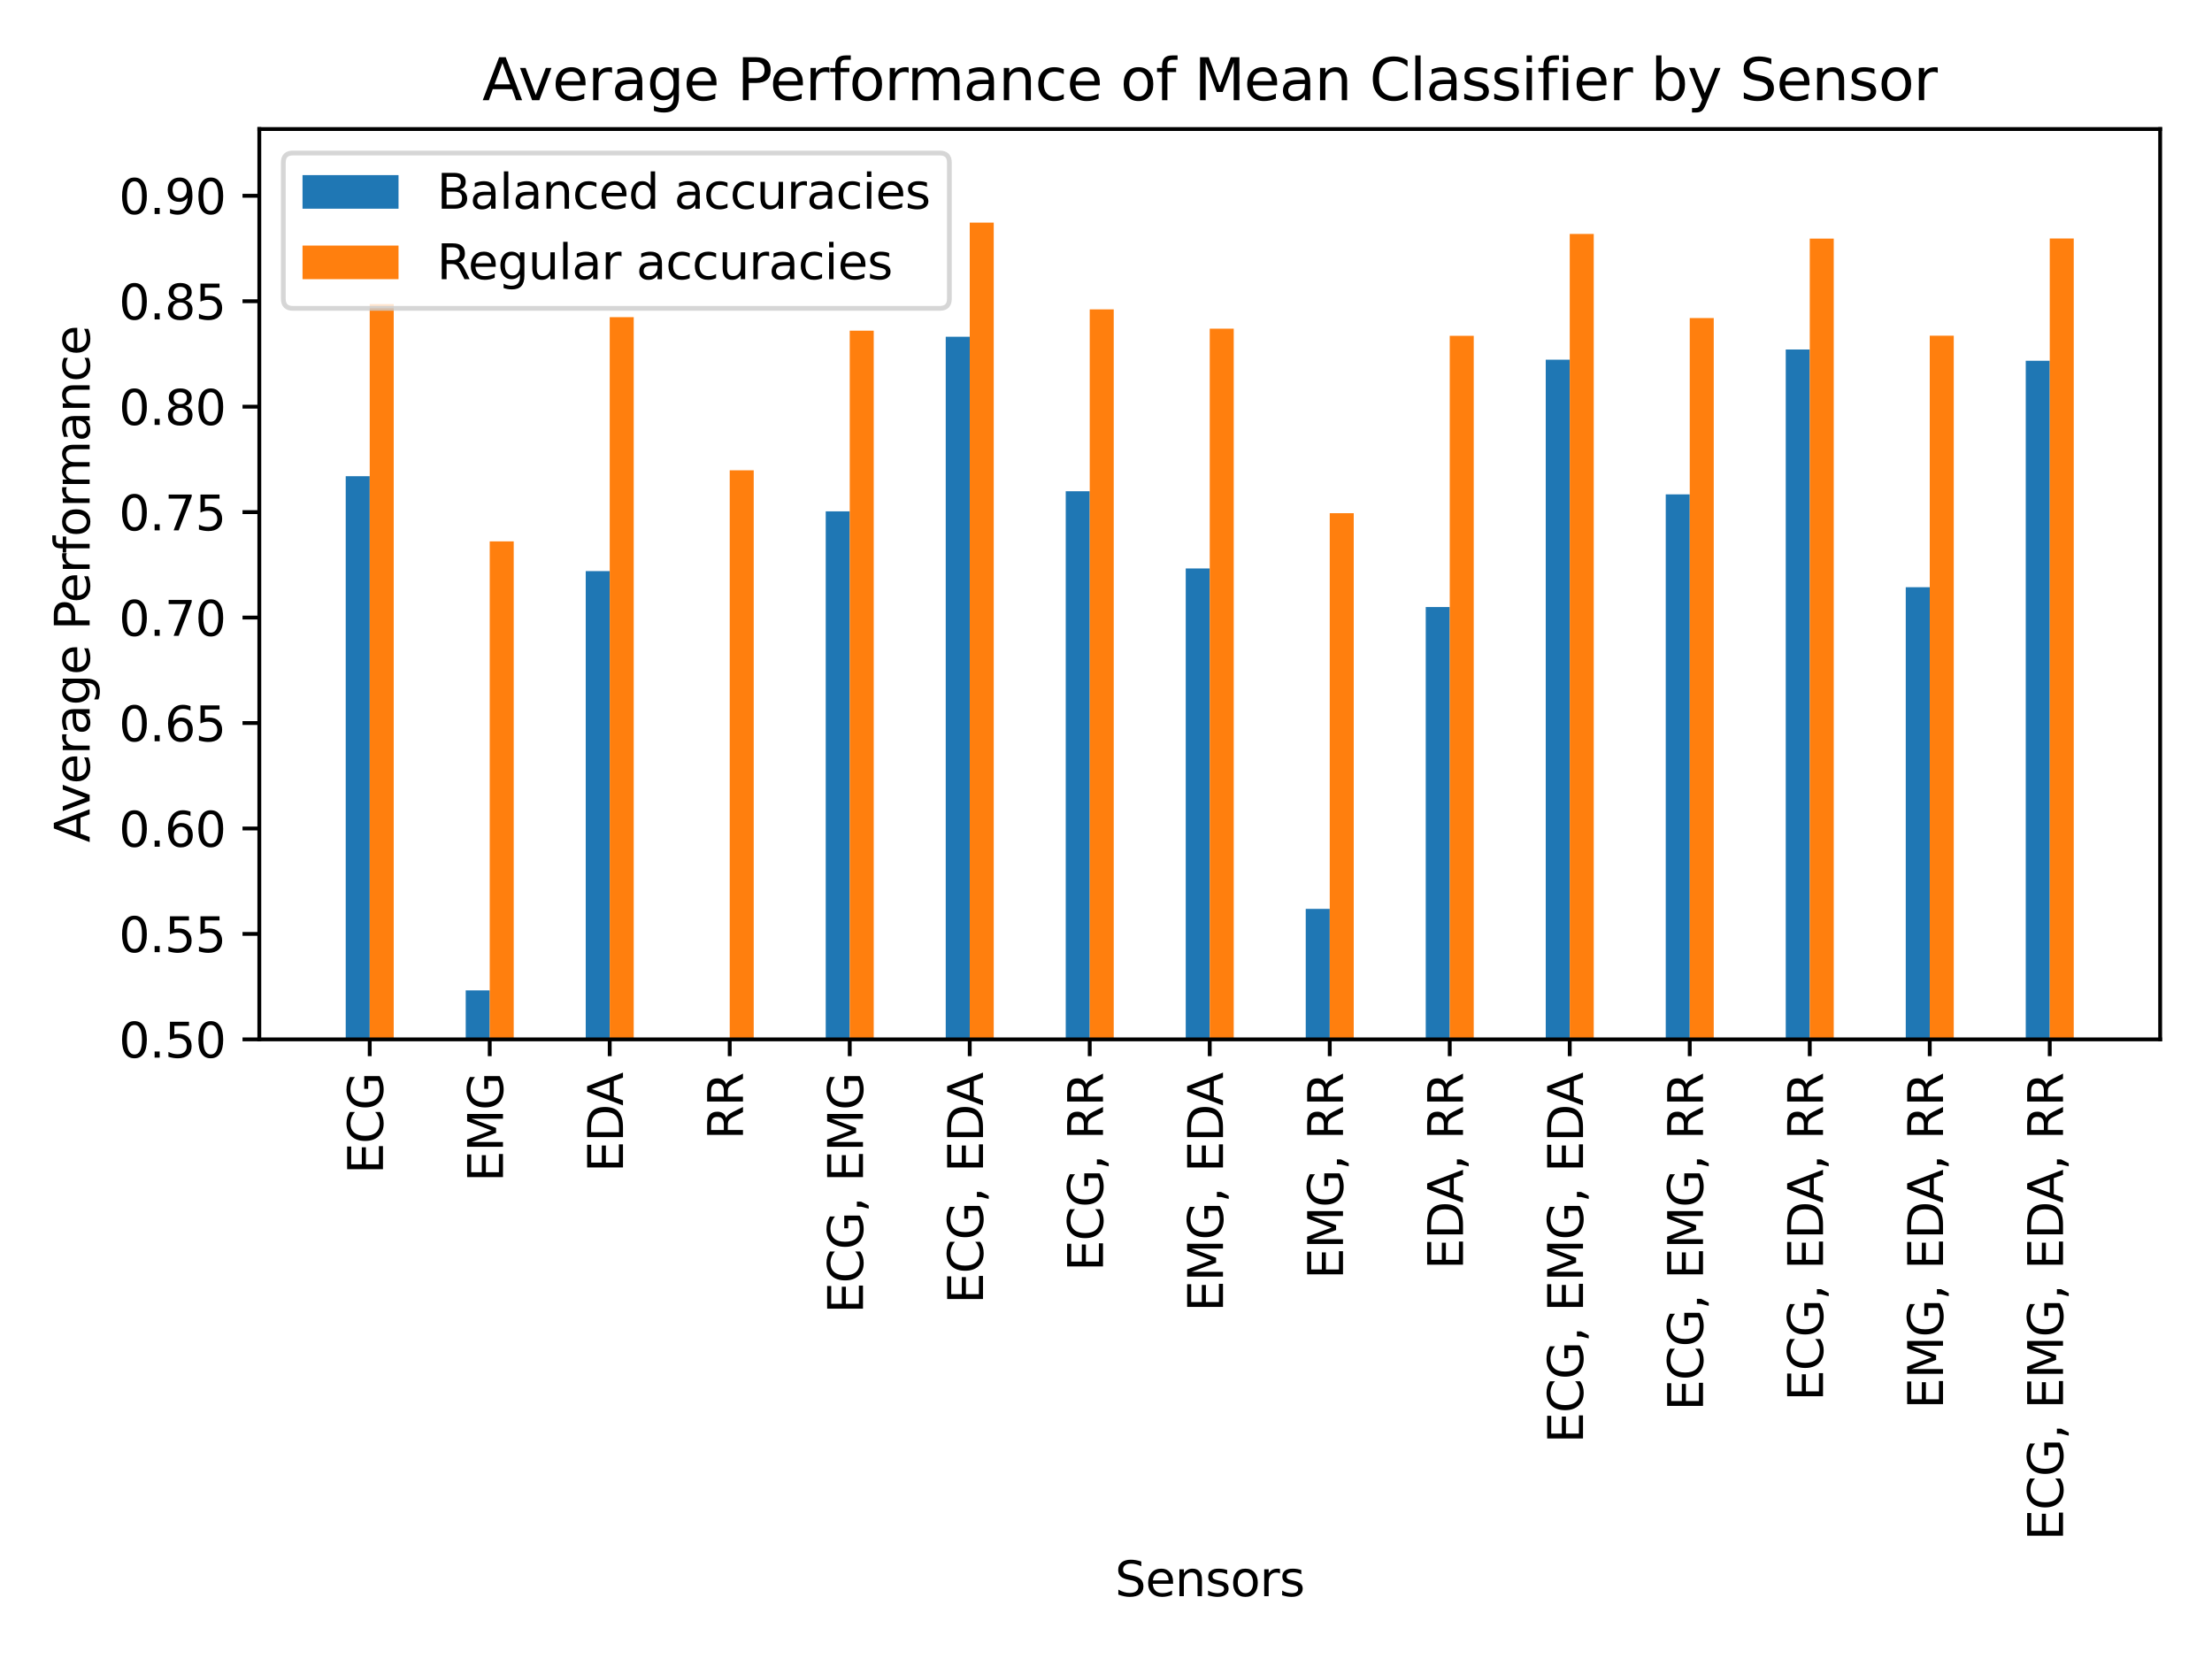 <?xml version="1.0" encoding="utf-8" standalone="no"?>
<!DOCTYPE svg PUBLIC "-//W3C//DTD SVG 1.1//EN"
  "http://www.w3.org/Graphics/SVG/1.1/DTD/svg11.dtd">
<svg xmlns:xlink="http://www.w3.org/1999/xlink" width="460.8pt" height="345.6pt" viewBox="0 0 460.8 345.6" xmlns="http://www.w3.org/2000/svg" version="1.1">
 <defs>
  <style type="text/css">*{stroke-linejoin: round; stroke-linecap: butt}</style>
 </defs>
 <g id="figure_1">
  <g id="patch_1">
   <path d="M 0 345.6 
L 460.8 345.6 
L 460.8 0 
L 0 0 
z
" style="fill: #ffffff"/>
  </g>
  <g id="axes_1">
   <g id="patch_2">
    <path d="M 54.02 216.52 
L 450 216.52 
L 450 26.88 
L 54.02 26.88 
z
" style="fill: #ffffff"/>
   </g>
   <g id="patch_3">
    <path d="M 72.019 436.192 
L 77.019 436.192 
L 77.019 99.2 
L 72.019 99.2 
z
" clip-path="url(#pc43991072d)" style="fill: #1f77b4"/>
   </g>
   <g id="patch_4">
    <path d="M 97.018 436.192 
L 102.018 436.192 
L 102.018 206.318 
L 97.018 206.318 
z
" clip-path="url(#pc43991072d)" style="fill: #1f77b4"/>
   </g>
   <g id="patch_5">
    <path d="M 122.017 436.192 
L 127.016 436.192 
L 127.016 118.97 
L 122.017 118.97 
z
" clip-path="url(#pc43991072d)" style="fill: #1f77b4"/>
   </g>
   <g id="patch_6">
    <path d="M 147.015 436.192 
L 152.015 436.192 
L 152.015 217.43 
L 147.015 217.43 
z
" clip-path="url(#pc43991072d)" style="fill: #1f77b4"/>
   </g>
   <g id="patch_7">
    <path d="M 172.014 436.192 
L 177.014 436.192 
L 177.014 106.525 
L 172.014 106.525 
z
" clip-path="url(#pc43991072d)" style="fill: #1f77b4"/>
   </g>
   <g id="patch_8">
    <path d="M 197.013 436.192 
L 202.013 436.192 
L 202.013 70.153 
L 197.013 70.153 
z
" clip-path="url(#pc43991072d)" style="fill: #1f77b4"/>
   </g>
   <g id="patch_9">
    <path d="M 222.012 436.192 
L 227.011 436.192 
L 227.011 102.331 
L 222.012 102.331 
z
" clip-path="url(#pc43991072d)" style="fill: #1f77b4"/>
   </g>
   <g id="patch_10">
    <path d="M 247.01 436.192 
L 252.01 436.192 
L 252.01 118.415 
L 247.01 118.415 
z
" clip-path="url(#pc43991072d)" style="fill: #1f77b4"/>
   </g>
   <g id="patch_11">
    <path d="M 272.009 436.192 
L 277.009 436.192 
L 277.009 189.332 
L 272.009 189.332 
z
" clip-path="url(#pc43991072d)" style="fill: #1f77b4"/>
   </g>
   <g id="patch_12">
    <path d="M 297.008 436.192 
L 302.007 436.192 
L 302.007 126.451 
L 297.008 126.451 
z
" clip-path="url(#pc43991072d)" style="fill: #1f77b4"/>
   </g>
   <g id="patch_13">
    <path d="M 322.006 436.192 
L 327.006 436.192 
L 327.006 74.927 
L 322.006 74.927 
z
" clip-path="url(#pc43991072d)" style="fill: #1f77b4"/>
   </g>
   <g id="patch_14">
    <path d="M 347.005 436.192 
L 352.005 436.192 
L 352.005 102.991 
L 347.005 102.991 
z
" clip-path="url(#pc43991072d)" style="fill: #1f77b4"/>
   </g>
   <g id="patch_15">
    <path d="M 372.004 436.192 
L 377.004 436.192 
L 377.004 72.804 
L 372.004 72.804 
z
" clip-path="url(#pc43991072d)" style="fill: #1f77b4"/>
   </g>
   <g id="patch_16">
    <path d="M 397.003 436.192 
L 402.002 436.192 
L 402.002 122.333 
L 397.003 122.333 
z
" clip-path="url(#pc43991072d)" style="fill: #1f77b4"/>
   </g>
   <g id="patch_17">
    <path d="M 422.001 436.192 
L 427.001 436.192 
L 427.001 75.152 
L 422.001 75.152 
z
" clip-path="url(#pc43991072d)" style="fill: #1f77b4"/>
   </g>
   <g id="patch_18">
    <path d="M 77.019 436.192 
L 82.019 436.192 
L 82.019 63.343 
L 77.019 63.343 
z
" clip-path="url(#pc43991072d)" style="fill: #ff7f0e"/>
   </g>
   <g id="patch_19">
    <path d="M 102.018 436.192 
L 107.017 436.192 
L 107.017 112.78 
L 102.018 112.78 
z
" clip-path="url(#pc43991072d)" style="fill: #ff7f0e"/>
   </g>
   <g id="patch_20">
    <path d="M 127.016 436.192 
L 132.016 436.192 
L 132.016 66.069 
L 127.016 66.069 
z
" clip-path="url(#pc43991072d)" style="fill: #ff7f0e"/>
   </g>
   <g id="patch_21">
    <path d="M 152.015 436.192 
L 157.015 436.192 
L 157.015 97.966 
L 152.015 97.966 
z
" clip-path="url(#pc43991072d)" style="fill: #ff7f0e"/>
   </g>
   <g id="patch_22">
    <path d="M 177.014 436.192 
L 182.014 436.192 
L 182.014 68.886 
L 177.014 68.886 
z
" clip-path="url(#pc43991072d)" style="fill: #ff7f0e"/>
   </g>
   <g id="patch_23">
    <path d="M 202.013 436.192 
L 207.012 436.192 
L 207.012 46.371 
L 202.013 46.371 
z
" clip-path="url(#pc43991072d)" style="fill: #ff7f0e"/>
   </g>
   <g id="patch_24">
    <path d="M 227.011 436.192 
L 232.011 436.192 
L 232.011 64.452 
L 227.011 64.452 
z
" clip-path="url(#pc43991072d)" style="fill: #ff7f0e"/>
   </g>
   <g id="patch_25">
    <path d="M 252.01 436.192 
L 257.01 436.192 
L 257.01 68.465 
L 252.01 68.465 
z
" clip-path="url(#pc43991072d)" style="fill: #ff7f0e"/>
   </g>
   <g id="patch_26">
    <path d="M 277.009 436.192 
L 282.008 436.192 
L 282.008 106.909 
L 277.009 106.909 
z
" clip-path="url(#pc43991072d)" style="fill: #ff7f0e"/>
   </g>
   <g id="patch_27">
    <path d="M 302.007 436.192 
L 307.007 436.192 
L 307.007 69.961 
L 302.007 69.961 
z
" clip-path="url(#pc43991072d)" style="fill: #ff7f0e"/>
   </g>
   <g id="patch_28">
    <path d="M 327.006 436.192 
L 332.006 436.192 
L 332.006 48.737 
L 327.006 48.737 
z
" clip-path="url(#pc43991072d)" style="fill: #ff7f0e"/>
   </g>
   <g id="patch_29">
    <path d="M 352.005 436.192 
L 357.005 436.192 
L 357.005 66.256 
L 352.005 66.256 
z
" clip-path="url(#pc43991072d)" style="fill: #ff7f0e"/>
   </g>
   <g id="patch_30">
    <path d="M 377.004 436.192 
L 382.003 436.192 
L 382.003 49.709 
L 377.004 49.709 
z
" clip-path="url(#pc43991072d)" style="fill: #ff7f0e"/>
   </g>
   <g id="patch_31">
    <path d="M 402.002 436.192 
L 407.002 436.192 
L 407.002 69.929 
L 402.002 69.929 
z
" clip-path="url(#pc43991072d)" style="fill: #ff7f0e"/>
   </g>
   <g id="patch_32">
    <path d="M 427.001 436.192 
L 432.001 436.192 
L 432.001 49.679 
L 427.001 49.679 
z
" clip-path="url(#pc43991072d)" style="fill: #ff7f0e"/>
   </g>
   <g id="matplotlib.axis_1">
    <g id="xtick_1">
     <g id="line2d_1">
      <defs>
       <path id="mee6e004448" d="M 0 0 
L 0 3.5 
" style="stroke: #000000; stroke-width: 0.8"/>
      </defs>
      <g>
       <use xlink:href="#mee6e004448" x="77.019" y="216.52" style="stroke: #000000; stroke-width: 0.8"/>
      </g>
     </g>
     <g id="text_1">
      <!-- ECG -->
      <g transform="translate(79.778 244.57) rotate(-90) scale(0.1 -0.1)">
       <defs>
        <path id="DejaVuSans-45" d="M 628 4666 
L 3578 4666 
L 3578 4134 
L 1259 4134 
L 1259 2753 
L 3481 2753 
L 3481 2222 
L 1259 2222 
L 1259 531 
L 3634 531 
L 3634 0 
L 628 0 
L 628 4666 
z
" transform="scale(0.016)"/>
        <path id="DejaVuSans-43" d="M 4122 4306 
L 4122 3641 
Q 3803 3938 3442 4084 
Q 3081 4231 2675 4231 
Q 1875 4231 1450 3742 
Q 1025 3253 1025 2328 
Q 1025 1406 1450 917 
Q 1875 428 2675 428 
Q 3081 428 3442 575 
Q 3803 722 4122 1019 
L 4122 359 
Q 3791 134 3420 21 
Q 3050 -91 2638 -91 
Q 1578 -91 968 557 
Q 359 1206 359 2328 
Q 359 3453 968 4101 
Q 1578 4750 2638 4750 
Q 3056 4750 3426 4639 
Q 3797 4528 4122 4306 
z
" transform="scale(0.016)"/>
        <path id="DejaVuSans-47" d="M 3809 666 
L 3809 1919 
L 2778 1919 
L 2778 2438 
L 4434 2438 
L 4434 434 
Q 4069 175 3628 42 
Q 3188 -91 2688 -91 
Q 1594 -91 976 548 
Q 359 1188 359 2328 
Q 359 3472 976 4111 
Q 1594 4750 2688 4750 
Q 3144 4750 3555 4637 
Q 3966 4525 4313 4306 
L 4313 3634 
Q 3963 3931 3569 4081 
Q 3175 4231 2741 4231 
Q 1884 4231 1454 3753 
Q 1025 3275 1025 2328 
Q 1025 1384 1454 906 
Q 1884 428 2741 428 
Q 3075 428 3337 486 
Q 3600 544 3809 666 
z
" transform="scale(0.016)"/>
       </defs>
       <use xlink:href="#DejaVuSans-45"/>
       <use xlink:href="#DejaVuSans-43" x="63.184"/>
       <use xlink:href="#DejaVuSans-47" x="133.008"/>
      </g>
     </g>
    </g>
    <g id="xtick_2">
     <g id="line2d_2">
      <g>
       <use xlink:href="#mee6e004448" x="102.018" y="216.52" style="stroke: #000000; stroke-width: 0.8"/>
      </g>
     </g>
     <g id="text_2">
      <!-- EMG -->
      <g transform="translate(104.777 246.215) rotate(-90) scale(0.1 -0.1)">
       <defs>
        <path id="DejaVuSans-4d" d="M 628 4666 
L 1569 4666 
L 2759 1491 
L 3956 4666 
L 4897 4666 
L 4897 0 
L 4281 0 
L 4281 4097 
L 3078 897 
L 2444 897 
L 1241 4097 
L 1241 0 
L 628 0 
L 628 4666 
z
" transform="scale(0.016)"/>
       </defs>
       <use xlink:href="#DejaVuSans-45"/>
       <use xlink:href="#DejaVuSans-4d" x="63.184"/>
       <use xlink:href="#DejaVuSans-47" x="149.463"/>
      </g>
     </g>
    </g>
    <g id="xtick_3">
     <g id="line2d_3">
      <g>
       <use xlink:href="#mee6e004448" x="127.016" y="216.52" style="stroke: #000000; stroke-width: 0.8"/>
      </g>
     </g>
     <g id="text_3">
      <!-- EDA -->
      <g transform="translate(129.776 244.204) rotate(-90) scale(0.1 -0.1)">
       <defs>
        <path id="DejaVuSans-44" d="M 1259 4147 
L 1259 519 
L 2022 519 
Q 2988 519 3436 956 
Q 3884 1394 3884 2338 
Q 3884 3275 3436 3711 
Q 2988 4147 2022 4147 
L 1259 4147 
z
M 628 4666 
L 1925 4666 
Q 3281 4666 3915 4102 
Q 4550 3538 4550 2338 
Q 4550 1131 3912 565 
Q 3275 0 1925 0 
L 628 0 
L 628 4666 
z
" transform="scale(0.016)"/>
        <path id="DejaVuSans-41" d="M 2188 4044 
L 1331 1722 
L 3047 1722 
L 2188 4044 
z
M 1831 4666 
L 2547 4666 
L 4325 0 
L 3669 0 
L 3244 1197 
L 1141 1197 
L 716 0 
L 50 0 
L 1831 4666 
z
" transform="scale(0.016)"/>
       </defs>
       <use xlink:href="#DejaVuSans-45"/>
       <use xlink:href="#DejaVuSans-44" x="63.184"/>
       <use xlink:href="#DejaVuSans-41" x="138.436"/>
      </g>
     </g>
    </g>
    <g id="xtick_4">
     <g id="line2d_4">
      <g>
       <use xlink:href="#mee6e004448" x="152.015" y="216.52" style="stroke: #000000; stroke-width: 0.8"/>
      </g>
     </g>
     <g id="text_4">
      <!-- RR -->
      <g transform="translate(154.774 237.417) rotate(-90) scale(0.1 -0.1)">
       <defs>
        <path id="DejaVuSans-52" d="M 2841 2188 
Q 3044 2119 3236 1894 
Q 3428 1669 3622 1275 
L 4263 0 
L 3584 0 
L 2988 1197 
Q 2756 1666 2539 1819 
Q 2322 1972 1947 1972 
L 1259 1972 
L 1259 0 
L 628 0 
L 628 4666 
L 2053 4666 
Q 2853 4666 3247 4331 
Q 3641 3997 3641 3322 
Q 3641 2881 3436 2590 
Q 3231 2300 2841 2188 
z
M 1259 4147 
L 1259 2491 
L 2053 2491 
Q 2509 2491 2742 2702 
Q 2975 2913 2975 3322 
Q 2975 3731 2742 3939 
Q 2509 4147 2053 4147 
L 1259 4147 
z
" transform="scale(0.016)"/>
       </defs>
       <use xlink:href="#DejaVuSans-52"/>
       <use xlink:href="#DejaVuSans-52" x="69.482"/>
      </g>
     </g>
    </g>
    <g id="xtick_5">
     <g id="line2d_5">
      <g>
       <use xlink:href="#mee6e004448" x="177.014" y="216.52" style="stroke: #000000; stroke-width: 0.8"/>
      </g>
     </g>
     <g id="text_5">
      <!-- ECG, EMG -->
      <g transform="translate(179.773 273.622) rotate(-90) scale(0.1 -0.1)">
       <defs>
        <path id="DejaVuSans-2c" d="M 750 794 
L 1409 794 
L 1409 256 
L 897 -744 
L 494 -744 
L 750 256 
L 750 794 
z
" transform="scale(0.016)"/>
        <path id="DejaVuSans-20" transform="scale(0.016)"/>
       </defs>
       <use xlink:href="#DejaVuSans-45"/>
       <use xlink:href="#DejaVuSans-43" x="63.184"/>
       <use xlink:href="#DejaVuSans-47" x="133.008"/>
       <use xlink:href="#DejaVuSans-2c" x="210.498"/>
       <use xlink:href="#DejaVuSans-20" x="242.285"/>
       <use xlink:href="#DejaVuSans-45" x="274.072"/>
       <use xlink:href="#DejaVuSans-4d" x="337.256"/>
       <use xlink:href="#DejaVuSans-47" x="423.535"/>
      </g>
     </g>
    </g>
    <g id="xtick_6">
     <g id="line2d_6">
      <g>
       <use xlink:href="#mee6e004448" x="202.013" y="216.52" style="stroke: #000000; stroke-width: 0.8"/>
      </g>
     </g>
     <g id="text_6">
      <!-- ECG, EDA -->
      <g transform="translate(204.772 271.611) rotate(-90) scale(0.1 -0.1)">
       <use xlink:href="#DejaVuSans-45"/>
       <use xlink:href="#DejaVuSans-43" x="63.184"/>
       <use xlink:href="#DejaVuSans-47" x="133.008"/>
       <use xlink:href="#DejaVuSans-2c" x="210.498"/>
       <use xlink:href="#DejaVuSans-20" x="242.285"/>
       <use xlink:href="#DejaVuSans-45" x="274.072"/>
       <use xlink:href="#DejaVuSans-44" x="337.256"/>
       <use xlink:href="#DejaVuSans-41" x="412.508"/>
      </g>
     </g>
    </g>
    <g id="xtick_7">
     <g id="line2d_7">
      <g>
       <use xlink:href="#mee6e004448" x="227.011" y="216.52" style="stroke: #000000; stroke-width: 0.8"/>
      </g>
     </g>
     <g id="text_7">
      <!-- ECG, RR -->
      <g transform="translate(229.771 264.823) rotate(-90) scale(0.1 -0.1)">
       <use xlink:href="#DejaVuSans-45"/>
       <use xlink:href="#DejaVuSans-43" x="63.184"/>
       <use xlink:href="#DejaVuSans-47" x="133.008"/>
       <use xlink:href="#DejaVuSans-2c" x="210.498"/>
       <use xlink:href="#DejaVuSans-20" x="242.285"/>
       <use xlink:href="#DejaVuSans-52" x="274.072"/>
       <use xlink:href="#DejaVuSans-52" x="343.555"/>
      </g>
     </g>
    </g>
    <g id="xtick_8">
     <g id="line2d_8">
      <g>
       <use xlink:href="#mee6e004448" x="252.01" y="216.52" style="stroke: #000000; stroke-width: 0.8"/>
      </g>
     </g>
     <g id="text_8">
      <!-- EMG, EDA -->
      <g transform="translate(254.769 273.256) rotate(-90) scale(0.1 -0.1)">
       <use xlink:href="#DejaVuSans-45"/>
       <use xlink:href="#DejaVuSans-4d" x="63.184"/>
       <use xlink:href="#DejaVuSans-47" x="149.463"/>
       <use xlink:href="#DejaVuSans-2c" x="226.953"/>
       <use xlink:href="#DejaVuSans-20" x="258.74"/>
       <use xlink:href="#DejaVuSans-45" x="290.527"/>
       <use xlink:href="#DejaVuSans-44" x="353.711"/>
       <use xlink:href="#DejaVuSans-41" x="428.963"/>
      </g>
     </g>
    </g>
    <g id="xtick_9">
     <g id="line2d_9">
      <g>
       <use xlink:href="#mee6e004448" x="277.009" y="216.52" style="stroke: #000000; stroke-width: 0.8"/>
      </g>
     </g>
     <g id="text_9">
      <!-- EMG, RR -->
      <g transform="translate(279.768 266.468) rotate(-90) scale(0.1 -0.1)">
       <use xlink:href="#DejaVuSans-45"/>
       <use xlink:href="#DejaVuSans-4d" x="63.184"/>
       <use xlink:href="#DejaVuSans-47" x="149.463"/>
       <use xlink:href="#DejaVuSans-2c" x="226.953"/>
       <use xlink:href="#DejaVuSans-20" x="258.74"/>
       <use xlink:href="#DejaVuSans-52" x="290.527"/>
       <use xlink:href="#DejaVuSans-52" x="360.01"/>
      </g>
     </g>
    </g>
    <g id="xtick_10">
     <g id="line2d_10">
      <g>
       <use xlink:href="#mee6e004448" x="302.007" y="216.52" style="stroke: #000000; stroke-width: 0.8"/>
      </g>
     </g>
     <g id="text_10">
      <!-- EDA, RR -->
      <g transform="translate(304.767 264.457) rotate(-90) scale(0.1 -0.1)">
       <use xlink:href="#DejaVuSans-45"/>
       <use xlink:href="#DejaVuSans-44" x="63.184"/>
       <use xlink:href="#DejaVuSans-41" x="138.436"/>
       <use xlink:href="#DejaVuSans-2c" x="206.844"/>
       <use xlink:href="#DejaVuSans-20" x="238.631"/>
       <use xlink:href="#DejaVuSans-52" x="270.418"/>
       <use xlink:href="#DejaVuSans-52" x="339.9"/>
      </g>
     </g>
    </g>
    <g id="xtick_11">
     <g id="line2d_11">
      <g>
       <use xlink:href="#mee6e004448" x="327.006" y="216.52" style="stroke: #000000; stroke-width: 0.8"/>
      </g>
     </g>
     <g id="text_11">
      <!-- ECG, EMG, EDA -->
      <g transform="translate(329.766 300.662) rotate(-90) scale(0.1 -0.1)">
       <use xlink:href="#DejaVuSans-45"/>
       <use xlink:href="#DejaVuSans-43" x="63.184"/>
       <use xlink:href="#DejaVuSans-47" x="133.008"/>
       <use xlink:href="#DejaVuSans-2c" x="210.498"/>
       <use xlink:href="#DejaVuSans-20" x="242.285"/>
       <use xlink:href="#DejaVuSans-45" x="274.072"/>
       <use xlink:href="#DejaVuSans-4d" x="337.256"/>
       <use xlink:href="#DejaVuSans-47" x="423.535"/>
       <use xlink:href="#DejaVuSans-2c" x="501.025"/>
       <use xlink:href="#DejaVuSans-20" x="532.812"/>
       <use xlink:href="#DejaVuSans-45" x="564.6"/>
       <use xlink:href="#DejaVuSans-44" x="627.783"/>
       <use xlink:href="#DejaVuSans-41" x="703.035"/>
      </g>
     </g>
    </g>
    <g id="xtick_12">
     <g id="line2d_12">
      <g>
       <use xlink:href="#mee6e004448" x="352.005" y="216.52" style="stroke: #000000; stroke-width: 0.8"/>
      </g>
     </g>
     <g id="text_12">
      <!-- ECG, EMG, RR -->
      <g transform="translate(354.764 293.875) rotate(-90) scale(0.1 -0.1)">
       <use xlink:href="#DejaVuSans-45"/>
       <use xlink:href="#DejaVuSans-43" x="63.184"/>
       <use xlink:href="#DejaVuSans-47" x="133.008"/>
       <use xlink:href="#DejaVuSans-2c" x="210.498"/>
       <use xlink:href="#DejaVuSans-20" x="242.285"/>
       <use xlink:href="#DejaVuSans-45" x="274.072"/>
       <use xlink:href="#DejaVuSans-4d" x="337.256"/>
       <use xlink:href="#DejaVuSans-47" x="423.535"/>
       <use xlink:href="#DejaVuSans-2c" x="501.025"/>
       <use xlink:href="#DejaVuSans-20" x="532.812"/>
       <use xlink:href="#DejaVuSans-52" x="564.6"/>
       <use xlink:href="#DejaVuSans-52" x="634.082"/>
      </g>
     </g>
    </g>
    <g id="xtick_13">
     <g id="line2d_13">
      <g>
       <use xlink:href="#mee6e004448" x="377.004" y="216.52" style="stroke: #000000; stroke-width: 0.8"/>
      </g>
     </g>
     <g id="text_13">
      <!-- ECG, EDA, RR -->
      <g transform="translate(379.763 291.864) rotate(-90) scale(0.1 -0.1)">
       <use xlink:href="#DejaVuSans-45"/>
       <use xlink:href="#DejaVuSans-43" x="63.184"/>
       <use xlink:href="#DejaVuSans-47" x="133.008"/>
       <use xlink:href="#DejaVuSans-2c" x="210.498"/>
       <use xlink:href="#DejaVuSans-20" x="242.285"/>
       <use xlink:href="#DejaVuSans-45" x="274.072"/>
       <use xlink:href="#DejaVuSans-44" x="337.256"/>
       <use xlink:href="#DejaVuSans-41" x="412.508"/>
       <use xlink:href="#DejaVuSans-2c" x="480.916"/>
       <use xlink:href="#DejaVuSans-20" x="512.703"/>
       <use xlink:href="#DejaVuSans-52" x="544.49"/>
       <use xlink:href="#DejaVuSans-52" x="613.973"/>
      </g>
     </g>
    </g>
    <g id="xtick_14">
     <g id="line2d_14">
      <g>
       <use xlink:href="#mee6e004448" x="402.002" y="216.52" style="stroke: #000000; stroke-width: 0.8"/>
      </g>
     </g>
     <g id="text_14">
      <!-- EMG, EDA, RR -->
      <g transform="translate(404.762 293.509) rotate(-90) scale(0.1 -0.1)">
       <use xlink:href="#DejaVuSans-45"/>
       <use xlink:href="#DejaVuSans-4d" x="63.184"/>
       <use xlink:href="#DejaVuSans-47" x="149.463"/>
       <use xlink:href="#DejaVuSans-2c" x="226.953"/>
       <use xlink:href="#DejaVuSans-20" x="258.74"/>
       <use xlink:href="#DejaVuSans-45" x="290.527"/>
       <use xlink:href="#DejaVuSans-44" x="353.711"/>
       <use xlink:href="#DejaVuSans-41" x="428.963"/>
       <use xlink:href="#DejaVuSans-2c" x="497.371"/>
       <use xlink:href="#DejaVuSans-20" x="529.158"/>
       <use xlink:href="#DejaVuSans-52" x="560.945"/>
       <use xlink:href="#DejaVuSans-52" x="630.428"/>
      </g>
     </g>
    </g>
    <g id="xtick_15">
     <g id="line2d_15">
      <g>
       <use xlink:href="#mee6e004448" x="427.001" y="216.52" style="stroke: #000000; stroke-width: 0.8"/>
      </g>
     </g>
     <g id="text_15">
      <!-- ECG, EMG, EDA, RR -->
      <g transform="translate(429.761 320.915) rotate(-90) scale(0.1 -0.1)">
       <use xlink:href="#DejaVuSans-45"/>
       <use xlink:href="#DejaVuSans-43" x="63.184"/>
       <use xlink:href="#DejaVuSans-47" x="133.008"/>
       <use xlink:href="#DejaVuSans-2c" x="210.498"/>
       <use xlink:href="#DejaVuSans-20" x="242.285"/>
       <use xlink:href="#DejaVuSans-45" x="274.072"/>
       <use xlink:href="#DejaVuSans-4d" x="337.256"/>
       <use xlink:href="#DejaVuSans-47" x="423.535"/>
       <use xlink:href="#DejaVuSans-2c" x="501.025"/>
       <use xlink:href="#DejaVuSans-20" x="532.812"/>
       <use xlink:href="#DejaVuSans-45" x="564.6"/>
       <use xlink:href="#DejaVuSans-44" x="627.783"/>
       <use xlink:href="#DejaVuSans-41" x="703.035"/>
       <use xlink:href="#DejaVuSans-2c" x="771.443"/>
       <use xlink:href="#DejaVuSans-20" x="803.23"/>
       <use xlink:href="#DejaVuSans-52" x="835.018"/>
       <use xlink:href="#DejaVuSans-52" x="904.5"/>
      </g>
     </g>
    </g>
    <g id="text_16">
     <!-- Sensors -->
     <g transform="translate(232.266 332.514) scale(0.1 -0.1)">
      <defs>
       <path id="DejaVuSans-53" d="M 3425 4513 
L 3425 3897 
Q 3066 4069 2747 4153 
Q 2428 4238 2131 4238 
Q 1616 4238 1336 4038 
Q 1056 3838 1056 3469 
Q 1056 3159 1242 3001 
Q 1428 2844 1947 2747 
L 2328 2669 
Q 3034 2534 3370 2195 
Q 3706 1856 3706 1288 
Q 3706 609 3251 259 
Q 2797 -91 1919 -91 
Q 1588 -91 1214 -16 
Q 841 59 441 206 
L 441 856 
Q 825 641 1194 531 
Q 1563 422 1919 422 
Q 2459 422 2753 634 
Q 3047 847 3047 1241 
Q 3047 1584 2836 1778 
Q 2625 1972 2144 2069 
L 1759 2144 
Q 1053 2284 737 2584 
Q 422 2884 422 3419 
Q 422 4038 858 4394 
Q 1294 4750 2059 4750 
Q 2388 4750 2728 4690 
Q 3069 4631 3425 4513 
z
" transform="scale(0.016)"/>
       <path id="DejaVuSans-65" d="M 3597 1894 
L 3597 1613 
L 953 1613 
Q 991 1019 1311 708 
Q 1631 397 2203 397 
Q 2534 397 2845 478 
Q 3156 559 3463 722 
L 3463 178 
Q 3153 47 2828 -22 
Q 2503 -91 2169 -91 
Q 1331 -91 842 396 
Q 353 884 353 1716 
Q 353 2575 817 3079 
Q 1281 3584 2069 3584 
Q 2775 3584 3186 3129 
Q 3597 2675 3597 1894 
z
M 3022 2063 
Q 3016 2534 2758 2815 
Q 2500 3097 2075 3097 
Q 1594 3097 1305 2825 
Q 1016 2553 972 2059 
L 3022 2063 
z
" transform="scale(0.016)"/>
       <path id="DejaVuSans-6e" d="M 3513 2113 
L 3513 0 
L 2938 0 
L 2938 2094 
Q 2938 2591 2744 2837 
Q 2550 3084 2163 3084 
Q 1697 3084 1428 2787 
Q 1159 2491 1159 1978 
L 1159 0 
L 581 0 
L 581 3500 
L 1159 3500 
L 1159 2956 
Q 1366 3272 1645 3428 
Q 1925 3584 2291 3584 
Q 2894 3584 3203 3211 
Q 3513 2838 3513 2113 
z
" transform="scale(0.016)"/>
       <path id="DejaVuSans-73" d="M 2834 3397 
L 2834 2853 
Q 2591 2978 2328 3040 
Q 2066 3103 1784 3103 
Q 1356 3103 1142 2972 
Q 928 2841 928 2578 
Q 928 2378 1081 2264 
Q 1234 2150 1697 2047 
L 1894 2003 
Q 2506 1872 2764 1633 
Q 3022 1394 3022 966 
Q 3022 478 2636 193 
Q 2250 -91 1575 -91 
Q 1294 -91 989 -36 
Q 684 19 347 128 
L 347 722 
Q 666 556 975 473 
Q 1284 391 1588 391 
Q 1994 391 2212 530 
Q 2431 669 2431 922 
Q 2431 1156 2273 1281 
Q 2116 1406 1581 1522 
L 1381 1569 
Q 847 1681 609 1914 
Q 372 2147 372 2553 
Q 372 3047 722 3315 
Q 1072 3584 1716 3584 
Q 2034 3584 2315 3537 
Q 2597 3491 2834 3397 
z
" transform="scale(0.016)"/>
       <path id="DejaVuSans-6f" d="M 1959 3097 
Q 1497 3097 1228 2736 
Q 959 2375 959 1747 
Q 959 1119 1226 758 
Q 1494 397 1959 397 
Q 2419 397 2687 759 
Q 2956 1122 2956 1747 
Q 2956 2369 2687 2733 
Q 2419 3097 1959 3097 
z
M 1959 3584 
Q 2709 3584 3137 3096 
Q 3566 2609 3566 1747 
Q 3566 888 3137 398 
Q 2709 -91 1959 -91 
Q 1206 -91 779 398 
Q 353 888 353 1747 
Q 353 2609 779 3096 
Q 1206 3584 1959 3584 
z
" transform="scale(0.016)"/>
       <path id="DejaVuSans-72" d="M 2631 2963 
Q 2534 3019 2420 3045 
Q 2306 3072 2169 3072 
Q 1681 3072 1420 2755 
Q 1159 2438 1159 1844 
L 1159 0 
L 581 0 
L 581 3500 
L 1159 3500 
L 1159 2956 
Q 1341 3275 1631 3429 
Q 1922 3584 2338 3584 
Q 2397 3584 2469 3576 
Q 2541 3569 2628 3553 
L 2631 2963 
z
" transform="scale(0.016)"/>
      </defs>
      <use xlink:href="#DejaVuSans-53"/>
      <use xlink:href="#DejaVuSans-65" x="63.477"/>
      <use xlink:href="#DejaVuSans-6e" x="125"/>
      <use xlink:href="#DejaVuSans-73" x="188.379"/>
      <use xlink:href="#DejaVuSans-6f" x="240.479"/>
      <use xlink:href="#DejaVuSans-72" x="301.66"/>
      <use xlink:href="#DejaVuSans-73" x="342.773"/>
     </g>
    </g>
   </g>
   <g id="matplotlib.axis_2">
    <g id="ytick_1">
     <g id="line2d_16">
      <defs>
       <path id="md854e0c5d2" d="M 0 0 
L -3.5 0 
" style="stroke: #000000; stroke-width: 0.8"/>
      </defs>
      <g>
       <use xlink:href="#md854e0c5d2" x="54.02" y="216.52" style="stroke: #000000; stroke-width: 0.8"/>
      </g>
     </g>
     <g id="text_17">
      <!-- 0.50 -->
      <g transform="translate(24.754 220.319) scale(0.1 -0.1)">
       <defs>
        <path id="DejaVuSans-30" d="M 2034 4250 
Q 1547 4250 1301 3770 
Q 1056 3291 1056 2328 
Q 1056 1369 1301 889 
Q 1547 409 2034 409 
Q 2525 409 2770 889 
Q 3016 1369 3016 2328 
Q 3016 3291 2770 3770 
Q 2525 4250 2034 4250 
z
M 2034 4750 
Q 2819 4750 3233 4129 
Q 3647 3509 3647 2328 
Q 3647 1150 3233 529 
Q 2819 -91 2034 -91 
Q 1250 -91 836 529 
Q 422 1150 422 2328 
Q 422 3509 836 4129 
Q 1250 4750 2034 4750 
z
" transform="scale(0.016)"/>
        <path id="DejaVuSans-2e" d="M 684 794 
L 1344 794 
L 1344 0 
L 684 0 
L 684 794 
z
" transform="scale(0.016)"/>
        <path id="DejaVuSans-35" d="M 691 4666 
L 3169 4666 
L 3169 4134 
L 1269 4134 
L 1269 2991 
Q 1406 3038 1543 3061 
Q 1681 3084 1819 3084 
Q 2600 3084 3056 2656 
Q 3513 2228 3513 1497 
Q 3513 744 3044 326 
Q 2575 -91 1722 -91 
Q 1428 -91 1123 -41 
Q 819 9 494 109 
L 494 744 
Q 775 591 1075 516 
Q 1375 441 1709 441 
Q 2250 441 2565 725 
Q 2881 1009 2881 1497 
Q 2881 1984 2565 2268 
Q 2250 2553 1709 2553 
Q 1456 2553 1204 2497 
Q 953 2441 691 2322 
L 691 4666 
z
" transform="scale(0.016)"/>
       </defs>
       <use xlink:href="#DejaVuSans-30"/>
       <use xlink:href="#DejaVuSans-2e" x="63.623"/>
       <use xlink:href="#DejaVuSans-35" x="95.41"/>
       <use xlink:href="#DejaVuSans-30" x="159.033"/>
      </g>
     </g>
    </g>
    <g id="ytick_2">
     <g id="line2d_17">
      <g>
       <use xlink:href="#md854e0c5d2" x="54.02" y="194.553" style="stroke: #000000; stroke-width: 0.8"/>
      </g>
     </g>
     <g id="text_18">
      <!-- 0.55 -->
      <g transform="translate(24.754 198.352) scale(0.1 -0.1)">
       <use xlink:href="#DejaVuSans-30"/>
       <use xlink:href="#DejaVuSans-2e" x="63.623"/>
       <use xlink:href="#DejaVuSans-35" x="95.41"/>
       <use xlink:href="#DejaVuSans-35" x="159.033"/>
      </g>
     </g>
    </g>
    <g id="ytick_3">
     <g id="line2d_18">
      <g>
       <use xlink:href="#md854e0c5d2" x="54.02" y="172.586" style="stroke: #000000; stroke-width: 0.8"/>
      </g>
     </g>
     <g id="text_19">
      <!-- 0.60 -->
      <g transform="translate(24.754 176.385) scale(0.1 -0.1)">
       <defs>
        <path id="DejaVuSans-36" d="M 2113 2584 
Q 1688 2584 1439 2293 
Q 1191 2003 1191 1497 
Q 1191 994 1439 701 
Q 1688 409 2113 409 
Q 2538 409 2786 701 
Q 3034 994 3034 1497 
Q 3034 2003 2786 2293 
Q 2538 2584 2113 2584 
z
M 3366 4563 
L 3366 3988 
Q 3128 4100 2886 4159 
Q 2644 4219 2406 4219 
Q 1781 4219 1451 3797 
Q 1122 3375 1075 2522 
Q 1259 2794 1537 2939 
Q 1816 3084 2150 3084 
Q 2853 3084 3261 2657 
Q 3669 2231 3669 1497 
Q 3669 778 3244 343 
Q 2819 -91 2113 -91 
Q 1303 -91 875 529 
Q 447 1150 447 2328 
Q 447 3434 972 4092 
Q 1497 4750 2381 4750 
Q 2619 4750 2861 4703 
Q 3103 4656 3366 4563 
z
" transform="scale(0.016)"/>
       </defs>
       <use xlink:href="#DejaVuSans-30"/>
       <use xlink:href="#DejaVuSans-2e" x="63.623"/>
       <use xlink:href="#DejaVuSans-36" x="95.41"/>
       <use xlink:href="#DejaVuSans-30" x="159.033"/>
      </g>
     </g>
    </g>
    <g id="ytick_4">
     <g id="line2d_19">
      <g>
       <use xlink:href="#md854e0c5d2" x="54.02" y="150.618" style="stroke: #000000; stroke-width: 0.8"/>
      </g>
     </g>
     <g id="text_20">
      <!-- 0.65 -->
      <g transform="translate(24.754 154.418) scale(0.1 -0.1)">
       <use xlink:href="#DejaVuSans-30"/>
       <use xlink:href="#DejaVuSans-2e" x="63.623"/>
       <use xlink:href="#DejaVuSans-36" x="95.41"/>
       <use xlink:href="#DejaVuSans-35" x="159.033"/>
      </g>
     </g>
    </g>
    <g id="ytick_5">
     <g id="line2d_20">
      <g>
       <use xlink:href="#md854e0c5d2" x="54.02" y="128.651" style="stroke: #000000; stroke-width: 0.8"/>
      </g>
     </g>
     <g id="text_21">
      <!-- 0.70 -->
      <g transform="translate(24.754 132.451) scale(0.1 -0.1)">
       <defs>
        <path id="DejaVuSans-37" d="M 525 4666 
L 3525 4666 
L 3525 4397 
L 1831 0 
L 1172 0 
L 2766 4134 
L 525 4134 
L 525 4666 
z
" transform="scale(0.016)"/>
       </defs>
       <use xlink:href="#DejaVuSans-30"/>
       <use xlink:href="#DejaVuSans-2e" x="63.623"/>
       <use xlink:href="#DejaVuSans-37" x="95.41"/>
       <use xlink:href="#DejaVuSans-30" x="159.033"/>
      </g>
     </g>
    </g>
    <g id="ytick_6">
     <g id="line2d_21">
      <g>
       <use xlink:href="#md854e0c5d2" x="54.02" y="106.684" style="stroke: #000000; stroke-width: 0.8"/>
      </g>
     </g>
     <g id="text_22">
      <!-- 0.75 -->
      <g transform="translate(24.754 110.483) scale(0.1 -0.1)">
       <use xlink:href="#DejaVuSans-30"/>
       <use xlink:href="#DejaVuSans-2e" x="63.623"/>
       <use xlink:href="#DejaVuSans-37" x="95.41"/>
       <use xlink:href="#DejaVuSans-35" x="159.033"/>
      </g>
     </g>
    </g>
    <g id="ytick_7">
     <g id="line2d_22">
      <g>
       <use xlink:href="#md854e0c5d2" x="54.02" y="84.717" style="stroke: #000000; stroke-width: 0.8"/>
      </g>
     </g>
     <g id="text_23">
      <!-- 0.80 -->
      <g transform="translate(24.754 88.516) scale(0.1 -0.1)">
       <defs>
        <path id="DejaVuSans-38" d="M 2034 2216 
Q 1584 2216 1326 1975 
Q 1069 1734 1069 1313 
Q 1069 891 1326 650 
Q 1584 409 2034 409 
Q 2484 409 2743 651 
Q 3003 894 3003 1313 
Q 3003 1734 2745 1975 
Q 2488 2216 2034 2216 
z
M 1403 2484 
Q 997 2584 770 2862 
Q 544 3141 544 3541 
Q 544 4100 942 4425 
Q 1341 4750 2034 4750 
Q 2731 4750 3128 4425 
Q 3525 4100 3525 3541 
Q 3525 3141 3298 2862 
Q 3072 2584 2669 2484 
Q 3125 2378 3379 2068 
Q 3634 1759 3634 1313 
Q 3634 634 3220 271 
Q 2806 -91 2034 -91 
Q 1263 -91 848 271 
Q 434 634 434 1313 
Q 434 1759 690 2068 
Q 947 2378 1403 2484 
z
M 1172 3481 
Q 1172 3119 1398 2916 
Q 1625 2713 2034 2713 
Q 2441 2713 2670 2916 
Q 2900 3119 2900 3481 
Q 2900 3844 2670 4047 
Q 2441 4250 2034 4250 
Q 1625 4250 1398 4047 
Q 1172 3844 1172 3481 
z
" transform="scale(0.016)"/>
       </defs>
       <use xlink:href="#DejaVuSans-30"/>
       <use xlink:href="#DejaVuSans-2e" x="63.623"/>
       <use xlink:href="#DejaVuSans-38" x="95.41"/>
       <use xlink:href="#DejaVuSans-30" x="159.033"/>
      </g>
     </g>
    </g>
    <g id="ytick_8">
     <g id="line2d_23">
      <g>
       <use xlink:href="#md854e0c5d2" x="54.02" y="62.75" style="stroke: #000000; stroke-width: 0.8"/>
      </g>
     </g>
     <g id="text_24">
      <!-- 0.85 -->
      <g transform="translate(24.754 66.549) scale(0.1 -0.1)">
       <use xlink:href="#DejaVuSans-30"/>
       <use xlink:href="#DejaVuSans-2e" x="63.623"/>
       <use xlink:href="#DejaVuSans-38" x="95.41"/>
       <use xlink:href="#DejaVuSans-35" x="159.033"/>
      </g>
     </g>
    </g>
    <g id="ytick_9">
     <g id="line2d_24">
      <g>
       <use xlink:href="#md854e0c5d2" x="54.02" y="40.783" style="stroke: #000000; stroke-width: 0.8"/>
      </g>
     </g>
     <g id="text_25">
      <!-- 0.90 -->
      <g transform="translate(24.754 44.582) scale(0.1 -0.1)">
       <defs>
        <path id="DejaVuSans-39" d="M 703 97 
L 703 672 
Q 941 559 1184 500 
Q 1428 441 1663 441 
Q 2288 441 2617 861 
Q 2947 1281 2994 2138 
Q 2813 1869 2534 1725 
Q 2256 1581 1919 1581 
Q 1219 1581 811 2004 
Q 403 2428 403 3163 
Q 403 3881 828 4315 
Q 1253 4750 1959 4750 
Q 2769 4750 3195 4129 
Q 3622 3509 3622 2328 
Q 3622 1225 3098 567 
Q 2575 -91 1691 -91 
Q 1453 -91 1209 -44 
Q 966 3 703 97 
z
M 1959 2075 
Q 2384 2075 2632 2365 
Q 2881 2656 2881 3163 
Q 2881 3666 2632 3958 
Q 2384 4250 1959 4250 
Q 1534 4250 1286 3958 
Q 1038 3666 1038 3163 
Q 1038 2656 1286 2365 
Q 1534 2075 1959 2075 
z
" transform="scale(0.016)"/>
       </defs>
       <use xlink:href="#DejaVuSans-30"/>
       <use xlink:href="#DejaVuSans-2e" x="63.623"/>
       <use xlink:href="#DejaVuSans-39" x="95.41"/>
       <use xlink:href="#DejaVuSans-30" x="159.033"/>
      </g>
     </g>
    </g>
    <g id="text_26">
     <!-- Average Performance -->
     <g transform="translate(18.675 175.504) rotate(-90) scale(0.1 -0.1)">
      <defs>
       <path id="DejaVuSans-76" d="M 191 3500 
L 800 3500 
L 1894 563 
L 2988 3500 
L 3597 3500 
L 2284 0 
L 1503 0 
L 191 3500 
z
" transform="scale(0.016)"/>
       <path id="DejaVuSans-61" d="M 2194 1759 
Q 1497 1759 1228 1600 
Q 959 1441 959 1056 
Q 959 750 1161 570 
Q 1363 391 1709 391 
Q 2188 391 2477 730 
Q 2766 1069 2766 1631 
L 2766 1759 
L 2194 1759 
z
M 3341 1997 
L 3341 0 
L 2766 0 
L 2766 531 
Q 2569 213 2275 61 
Q 1981 -91 1556 -91 
Q 1019 -91 701 211 
Q 384 513 384 1019 
Q 384 1609 779 1909 
Q 1175 2209 1959 2209 
L 2766 2209 
L 2766 2266 
Q 2766 2663 2505 2880 
Q 2244 3097 1772 3097 
Q 1472 3097 1187 3025 
Q 903 2953 641 2809 
L 641 3341 
Q 956 3463 1253 3523 
Q 1550 3584 1831 3584 
Q 2591 3584 2966 3190 
Q 3341 2797 3341 1997 
z
" transform="scale(0.016)"/>
       <path id="DejaVuSans-67" d="M 2906 1791 
Q 2906 2416 2648 2759 
Q 2391 3103 1925 3103 
Q 1463 3103 1205 2759 
Q 947 2416 947 1791 
Q 947 1169 1205 825 
Q 1463 481 1925 481 
Q 2391 481 2648 825 
Q 2906 1169 2906 1791 
z
M 3481 434 
Q 3481 -459 3084 -895 
Q 2688 -1331 1869 -1331 
Q 1566 -1331 1297 -1286 
Q 1028 -1241 775 -1147 
L 775 -588 
Q 1028 -725 1275 -790 
Q 1522 -856 1778 -856 
Q 2344 -856 2625 -561 
Q 2906 -266 2906 331 
L 2906 616 
Q 2728 306 2450 153 
Q 2172 0 1784 0 
Q 1141 0 747 490 
Q 353 981 353 1791 
Q 353 2603 747 3093 
Q 1141 3584 1784 3584 
Q 2172 3584 2450 3431 
Q 2728 3278 2906 2969 
L 2906 3500 
L 3481 3500 
L 3481 434 
z
" transform="scale(0.016)"/>
       <path id="DejaVuSans-50" d="M 1259 4147 
L 1259 2394 
L 2053 2394 
Q 2494 2394 2734 2622 
Q 2975 2850 2975 3272 
Q 2975 3691 2734 3919 
Q 2494 4147 2053 4147 
L 1259 4147 
z
M 628 4666 
L 2053 4666 
Q 2838 4666 3239 4311 
Q 3641 3956 3641 3272 
Q 3641 2581 3239 2228 
Q 2838 1875 2053 1875 
L 1259 1875 
L 1259 0 
L 628 0 
L 628 4666 
z
" transform="scale(0.016)"/>
       <path id="DejaVuSans-66" d="M 2375 4863 
L 2375 4384 
L 1825 4384 
Q 1516 4384 1395 4259 
Q 1275 4134 1275 3809 
L 1275 3500 
L 2222 3500 
L 2222 3053 
L 1275 3053 
L 1275 0 
L 697 0 
L 697 3053 
L 147 3053 
L 147 3500 
L 697 3500 
L 697 3744 
Q 697 4328 969 4595 
Q 1241 4863 1831 4863 
L 2375 4863 
z
" transform="scale(0.016)"/>
       <path id="DejaVuSans-6d" d="M 3328 2828 
Q 3544 3216 3844 3400 
Q 4144 3584 4550 3584 
Q 5097 3584 5394 3201 
Q 5691 2819 5691 2113 
L 5691 0 
L 5113 0 
L 5113 2094 
Q 5113 2597 4934 2840 
Q 4756 3084 4391 3084 
Q 3944 3084 3684 2787 
Q 3425 2491 3425 1978 
L 3425 0 
L 2847 0 
L 2847 2094 
Q 2847 2600 2669 2842 
Q 2491 3084 2119 3084 
Q 1678 3084 1418 2786 
Q 1159 2488 1159 1978 
L 1159 0 
L 581 0 
L 581 3500 
L 1159 3500 
L 1159 2956 
Q 1356 3278 1631 3431 
Q 1906 3584 2284 3584 
Q 2666 3584 2933 3390 
Q 3200 3197 3328 2828 
z
" transform="scale(0.016)"/>
       <path id="DejaVuSans-63" d="M 3122 3366 
L 3122 2828 
Q 2878 2963 2633 3030 
Q 2388 3097 2138 3097 
Q 1578 3097 1268 2742 
Q 959 2388 959 1747 
Q 959 1106 1268 751 
Q 1578 397 2138 397 
Q 2388 397 2633 464 
Q 2878 531 3122 666 
L 3122 134 
Q 2881 22 2623 -34 
Q 2366 -91 2075 -91 
Q 1284 -91 818 406 
Q 353 903 353 1747 
Q 353 2603 823 3093 
Q 1294 3584 2113 3584 
Q 2378 3584 2631 3529 
Q 2884 3475 3122 3366 
z
" transform="scale(0.016)"/>
      </defs>
      <use xlink:href="#DejaVuSans-41"/>
      <use xlink:href="#DejaVuSans-76" x="62.533"/>
      <use xlink:href="#DejaVuSans-65" x="121.713"/>
      <use xlink:href="#DejaVuSans-72" x="183.236"/>
      <use xlink:href="#DejaVuSans-61" x="224.35"/>
      <use xlink:href="#DejaVuSans-67" x="285.629"/>
      <use xlink:href="#DejaVuSans-65" x="349.105"/>
      <use xlink:href="#DejaVuSans-20" x="410.629"/>
      <use xlink:href="#DejaVuSans-50" x="442.416"/>
      <use xlink:href="#DejaVuSans-65" x="499.094"/>
      <use xlink:href="#DejaVuSans-72" x="560.617"/>
      <use xlink:href="#DejaVuSans-66" x="601.73"/>
      <use xlink:href="#DejaVuSans-6f" x="636.936"/>
      <use xlink:href="#DejaVuSans-72" x="698.117"/>
      <use xlink:href="#DejaVuSans-6d" x="737.48"/>
      <use xlink:href="#DejaVuSans-61" x="834.893"/>
      <use xlink:href="#DejaVuSans-6e" x="896.172"/>
      <use xlink:href="#DejaVuSans-63" x="959.551"/>
      <use xlink:href="#DejaVuSans-65" x="1014.531"/>
     </g>
    </g>
   </g>
   <g id="patch_33">
    <path d="M 54.02 216.52 
L 54.02 26.88 
" style="fill: none; stroke: #000000; stroke-width: 0.8; stroke-linejoin: miter; stroke-linecap: square"/>
   </g>
   <g id="patch_34">
    <path d="M 450 216.52 
L 450 26.88 
" style="fill: none; stroke: #000000; stroke-width: 0.8; stroke-linejoin: miter; stroke-linecap: square"/>
   </g>
   <g id="patch_35">
    <path d="M 54.02 216.52 
L 450 216.52 
" style="fill: none; stroke: #000000; stroke-width: 0.8; stroke-linejoin: miter; stroke-linecap: square"/>
   </g>
   <g id="patch_36">
    <path d="M 54.02 26.88 
L 450 26.88 
" style="fill: none; stroke: #000000; stroke-width: 0.8; stroke-linejoin: miter; stroke-linecap: square"/>
   </g>
   <g id="text_27">
    <!-- Average Performance of Mean Classifier by Sensor -->
    <g transform="translate(100.463 20.88) scale(0.12 -0.12)">
     <defs>
      <path id="DejaVuSans-6c" d="M 603 4863 
L 1178 4863 
L 1178 0 
L 603 0 
L 603 4863 
z
" transform="scale(0.016)"/>
      <path id="DejaVuSans-69" d="M 603 3500 
L 1178 3500 
L 1178 0 
L 603 0 
L 603 3500 
z
M 603 4863 
L 1178 4863 
L 1178 4134 
L 603 4134 
L 603 4863 
z
" transform="scale(0.016)"/>
      <path id="DejaVuSans-62" d="M 3116 1747 
Q 3116 2381 2855 2742 
Q 2594 3103 2138 3103 
Q 1681 3103 1420 2742 
Q 1159 2381 1159 1747 
Q 1159 1113 1420 752 
Q 1681 391 2138 391 
Q 2594 391 2855 752 
Q 3116 1113 3116 1747 
z
M 1159 2969 
Q 1341 3281 1617 3432 
Q 1894 3584 2278 3584 
Q 2916 3584 3314 3078 
Q 3713 2572 3713 1747 
Q 3713 922 3314 415 
Q 2916 -91 2278 -91 
Q 1894 -91 1617 61 
Q 1341 213 1159 525 
L 1159 0 
L 581 0 
L 581 4863 
L 1159 4863 
L 1159 2969 
z
" transform="scale(0.016)"/>
      <path id="DejaVuSans-79" d="M 2059 -325 
Q 1816 -950 1584 -1140 
Q 1353 -1331 966 -1331 
L 506 -1331 
L 506 -850 
L 844 -850 
Q 1081 -850 1212 -737 
Q 1344 -625 1503 -206 
L 1606 56 
L 191 3500 
L 800 3500 
L 1894 763 
L 2988 3500 
L 3597 3500 
L 2059 -325 
z
" transform="scale(0.016)"/>
     </defs>
     <use xlink:href="#DejaVuSans-41"/>
     <use xlink:href="#DejaVuSans-76" x="62.533"/>
     <use xlink:href="#DejaVuSans-65" x="121.713"/>
     <use xlink:href="#DejaVuSans-72" x="183.236"/>
     <use xlink:href="#DejaVuSans-61" x="224.35"/>
     <use xlink:href="#DejaVuSans-67" x="285.629"/>
     <use xlink:href="#DejaVuSans-65" x="349.105"/>
     <use xlink:href="#DejaVuSans-20" x="410.629"/>
     <use xlink:href="#DejaVuSans-50" x="442.416"/>
     <use xlink:href="#DejaVuSans-65" x="499.094"/>
     <use xlink:href="#DejaVuSans-72" x="560.617"/>
     <use xlink:href="#DejaVuSans-66" x="601.73"/>
     <use xlink:href="#DejaVuSans-6f" x="636.936"/>
     <use xlink:href="#DejaVuSans-72" x="698.117"/>
     <use xlink:href="#DejaVuSans-6d" x="737.48"/>
     <use xlink:href="#DejaVuSans-61" x="834.893"/>
     <use xlink:href="#DejaVuSans-6e" x="896.172"/>
     <use xlink:href="#DejaVuSans-63" x="959.551"/>
     <use xlink:href="#DejaVuSans-65" x="1014.531"/>
     <use xlink:href="#DejaVuSans-20" x="1076.055"/>
     <use xlink:href="#DejaVuSans-6f" x="1107.842"/>
     <use xlink:href="#DejaVuSans-66" x="1169.023"/>
     <use xlink:href="#DejaVuSans-20" x="1204.229"/>
     <use xlink:href="#DejaVuSans-4d" x="1236.016"/>
     <use xlink:href="#DejaVuSans-65" x="1322.295"/>
     <use xlink:href="#DejaVuSans-61" x="1383.818"/>
     <use xlink:href="#DejaVuSans-6e" x="1445.098"/>
     <use xlink:href="#DejaVuSans-20" x="1508.477"/>
     <use xlink:href="#DejaVuSans-43" x="1540.264"/>
     <use xlink:href="#DejaVuSans-6c" x="1610.088"/>
     <use xlink:href="#DejaVuSans-61" x="1637.871"/>
     <use xlink:href="#DejaVuSans-73" x="1699.15"/>
     <use xlink:href="#DejaVuSans-73" x="1751.25"/>
     <use xlink:href="#DejaVuSans-69" x="1803.35"/>
     <use xlink:href="#DejaVuSans-66" x="1831.133"/>
     <use xlink:href="#DejaVuSans-69" x="1866.338"/>
     <use xlink:href="#DejaVuSans-65" x="1894.121"/>
     <use xlink:href="#DejaVuSans-72" x="1955.645"/>
     <use xlink:href="#DejaVuSans-20" x="1996.758"/>
     <use xlink:href="#DejaVuSans-62" x="2028.545"/>
     <use xlink:href="#DejaVuSans-79" x="2092.021"/>
     <use xlink:href="#DejaVuSans-20" x="2151.201"/>
     <use xlink:href="#DejaVuSans-53" x="2182.988"/>
     <use xlink:href="#DejaVuSans-65" x="2246.465"/>
     <use xlink:href="#DejaVuSans-6e" x="2307.988"/>
     <use xlink:href="#DejaVuSans-73" x="2371.367"/>
     <use xlink:href="#DejaVuSans-6f" x="2423.467"/>
     <use xlink:href="#DejaVuSans-72" x="2484.648"/>
    </g>
   </g>
   <g id="legend_1">
    <g id="patch_37">
     <path d="M 61.02 64.236 
L 195.772 64.236 
Q 197.772 64.236 197.772 62.236 
L 197.772 33.88 
Q 197.772 31.88 195.772 31.88 
L 61.02 31.88 
Q 59.02 31.88 59.02 33.88 
L 59.02 62.236 
Q 59.02 64.236 61.02 64.236 
z
" style="fill: #ffffff; opacity: 0.8; stroke: #cccccc; stroke-linejoin: miter"/>
    </g>
    <g id="patch_38">
     <path d="M 63.02 43.478 
L 83.02 43.478 
L 83.02 36.478 
L 63.02 36.478 
z
" style="fill: #1f77b4"/>
    </g>
    <g id="text_28">
     <!-- Balanced accuracies -->
     <g transform="translate(91.02 43.478) scale(0.1 -0.1)">
      <defs>
       <path id="DejaVuSans-42" d="M 1259 2228 
L 1259 519 
L 2272 519 
Q 2781 519 3026 730 
Q 3272 941 3272 1375 
Q 3272 1813 3026 2020 
Q 2781 2228 2272 2228 
L 1259 2228 
z
M 1259 4147 
L 1259 2741 
L 2194 2741 
Q 2656 2741 2882 2914 
Q 3109 3088 3109 3444 
Q 3109 3797 2882 3972 
Q 2656 4147 2194 4147 
L 1259 4147 
z
M 628 4666 
L 2241 4666 
Q 2963 4666 3353 4366 
Q 3744 4066 3744 3513 
Q 3744 3084 3544 2831 
Q 3344 2578 2956 2516 
Q 3422 2416 3680 2098 
Q 3938 1781 3938 1306 
Q 3938 681 3513 340 
Q 3088 0 2303 0 
L 628 0 
L 628 4666 
z
" transform="scale(0.016)"/>
       <path id="DejaVuSans-64" d="M 2906 2969 
L 2906 4863 
L 3481 4863 
L 3481 0 
L 2906 0 
L 2906 525 
Q 2725 213 2448 61 
Q 2172 -91 1784 -91 
Q 1150 -91 751 415 
Q 353 922 353 1747 
Q 353 2572 751 3078 
Q 1150 3584 1784 3584 
Q 2172 3584 2448 3432 
Q 2725 3281 2906 2969 
z
M 947 1747 
Q 947 1113 1208 752 
Q 1469 391 1925 391 
Q 2381 391 2643 752 
Q 2906 1113 2906 1747 
Q 2906 2381 2643 2742 
Q 2381 3103 1925 3103 
Q 1469 3103 1208 2742 
Q 947 2381 947 1747 
z
" transform="scale(0.016)"/>
       <path id="DejaVuSans-75" d="M 544 1381 
L 544 3500 
L 1119 3500 
L 1119 1403 
Q 1119 906 1312 657 
Q 1506 409 1894 409 
Q 2359 409 2629 706 
Q 2900 1003 2900 1516 
L 2900 3500 
L 3475 3500 
L 3475 0 
L 2900 0 
L 2900 538 
Q 2691 219 2414 64 
Q 2138 -91 1772 -91 
Q 1169 -91 856 284 
Q 544 659 544 1381 
z
M 1991 3584 
L 1991 3584 
z
" transform="scale(0.016)"/>
      </defs>
      <use xlink:href="#DejaVuSans-42"/>
      <use xlink:href="#DejaVuSans-61" x="68.604"/>
      <use xlink:href="#DejaVuSans-6c" x="129.883"/>
      <use xlink:href="#DejaVuSans-61" x="157.666"/>
      <use xlink:href="#DejaVuSans-6e" x="218.945"/>
      <use xlink:href="#DejaVuSans-63" x="282.324"/>
      <use xlink:href="#DejaVuSans-65" x="337.305"/>
      <use xlink:href="#DejaVuSans-64" x="398.828"/>
      <use xlink:href="#DejaVuSans-20" x="462.305"/>
      <use xlink:href="#DejaVuSans-61" x="494.092"/>
      <use xlink:href="#DejaVuSans-63" x="555.371"/>
      <use xlink:href="#DejaVuSans-63" x="610.352"/>
      <use xlink:href="#DejaVuSans-75" x="665.332"/>
      <use xlink:href="#DejaVuSans-72" x="728.711"/>
      <use xlink:href="#DejaVuSans-61" x="769.824"/>
      <use xlink:href="#DejaVuSans-63" x="831.104"/>
      <use xlink:href="#DejaVuSans-69" x="886.084"/>
      <use xlink:href="#DejaVuSans-65" x="913.867"/>
      <use xlink:href="#DejaVuSans-73" x="975.391"/>
     </g>
    </g>
    <g id="patch_39">
     <path d="M 63.02 58.157 
L 83.02 58.157 
L 83.02 51.157 
L 63.02 51.157 
z
" style="fill: #ff7f0e"/>
    </g>
    <g id="text_29">
     <!-- Regular accuracies -->
     <g transform="translate(91.02 58.157) scale(0.1 -0.1)">
      <use xlink:href="#DejaVuSans-52"/>
      <use xlink:href="#DejaVuSans-65" x="64.982"/>
      <use xlink:href="#DejaVuSans-67" x="126.506"/>
      <use xlink:href="#DejaVuSans-75" x="189.982"/>
      <use xlink:href="#DejaVuSans-6c" x="253.361"/>
      <use xlink:href="#DejaVuSans-61" x="281.145"/>
      <use xlink:href="#DejaVuSans-72" x="342.424"/>
      <use xlink:href="#DejaVuSans-20" x="383.537"/>
      <use xlink:href="#DejaVuSans-61" x="415.324"/>
      <use xlink:href="#DejaVuSans-63" x="476.604"/>
      <use xlink:href="#DejaVuSans-63" x="531.584"/>
      <use xlink:href="#DejaVuSans-75" x="586.564"/>
      <use xlink:href="#DejaVuSans-72" x="649.943"/>
      <use xlink:href="#DejaVuSans-61" x="691.057"/>
      <use xlink:href="#DejaVuSans-63" x="752.336"/>
      <use xlink:href="#DejaVuSans-69" x="807.316"/>
      <use xlink:href="#DejaVuSans-65" x="835.1"/>
      <use xlink:href="#DejaVuSans-73" x="896.623"/>
     </g>
    </g>
   </g>
  </g>
 </g>
 <defs>
  <clipPath id="pc43991072d">
   <rect x="54.02" y="26.88" width="395.98" height="189.64"/>
  </clipPath>
 </defs>
</svg>

